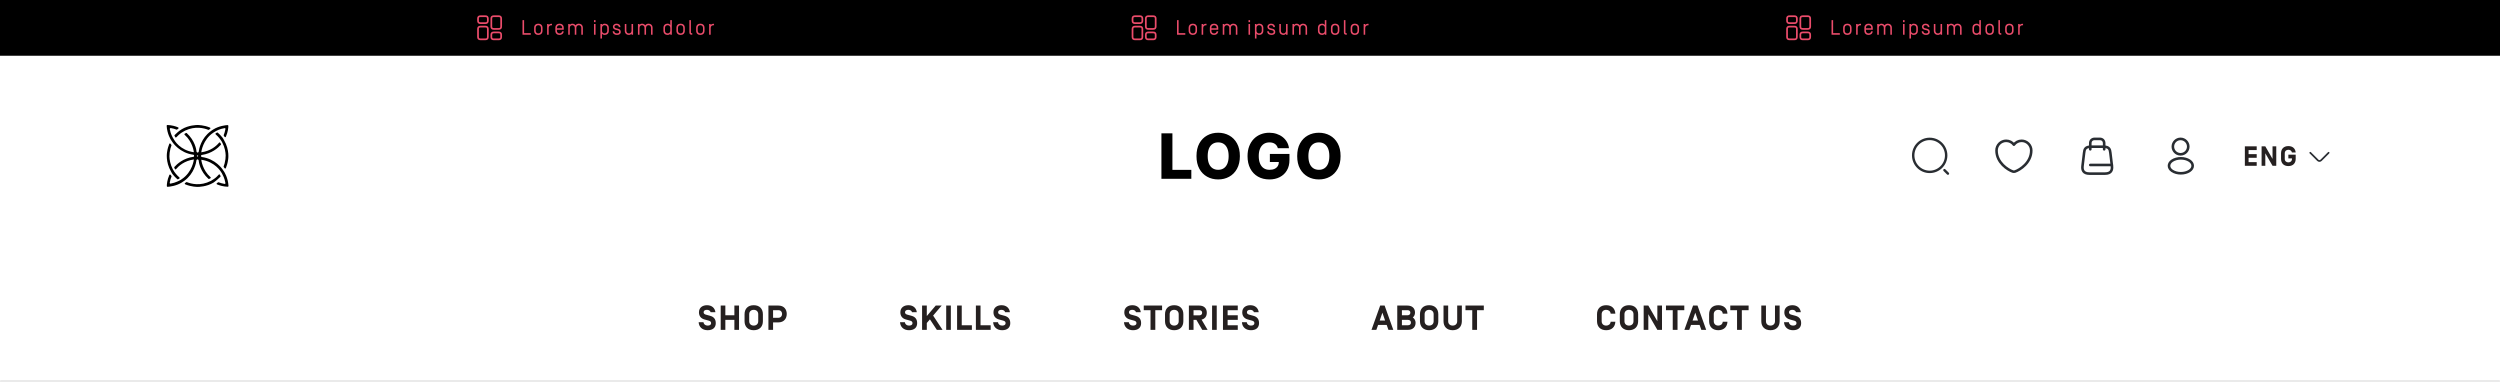 <svg width="1440" height="220" viewBox="0 0 1440 220" fill="none" xmlns="http://www.w3.org/2000/svg">
<rect x="0" y="0" width="1440" height="220" fill="#333333" stroke="none"/>
<mask id="path-1-inside-1_653_1503" fill="white">
<path d="M0 32H1440V220H0V32Z"/>
</mask>
<path d="M0 32H1440V220H0V32Z" fill="white"/>
<path d="M1440 219H0V221H1440V219Z" fill="#E5E5E5" mask="url(#path-1-inside-1_653_1503)"/>
<path d="M97.543 100.8C96.257 103.671 96.086 106.2 96.086 107.186C96.086 107.443 96.3 107.614 96.514 107.614C97.757 107.529 101.443 107.143 104.7 105.129C105.214 104.786 105.729 104.486 106.157 104.143C111.857 100.029 113.014 93.729 113.186 92.143C113.357 92.014 113.443 91.929 113.571 91.8H113.957C114.129 91.929 114.214 92.014 114.386 92.186C114.514 93.6 115.329 98.7 120.043 102.986C120.171 103.114 120.343 103.114 120.514 103.071C120.729 102.986 120.943 102.857 121.2 102.686C121.457 102.557 121.457 102.214 121.243 102.043C116.614 97.971 115.971 92.271 115.929 92.014C124.029 93.171 127.286 99.086 127.286 99C127.886 99.857 127.971 100.157 128.143 100.5C128.143 100.5 129.386 102.557 129.857 105.471C129.9 105.729 129.686 105.986 129.386 105.943C128.057 105.729 126.857 105.343 125.957 105C125.829 104.957 125.657 104.957 125.571 105.043C125.357 105.214 125.143 105.386 124.929 105.514C124.671 105.686 124.714 106.114 125.014 106.2C126.471 106.843 128.657 107.486 131.186 107.571C131.443 107.571 131.614 107.357 131.614 107.143C131.4 102.429 129.129 98.957 129.129 98.957C128.871 98.486 128.529 98.014 128.143 97.5C128.143 97.5 124.157 91.457 116.186 90.429C115.971 90.386 115.843 90.214 115.843 90.043C115.843 89.829 115.843 89.657 115.843 89.529C115.843 89.4 116.057 89.314 116.143 89.271C121.971 88.457 125.614 85.2 127.2 83.4C127.329 83.271 127.329 83.057 127.243 82.929C127.114 82.714 126.986 82.457 126.857 82.243C126.729 81.986 126.386 81.986 126.171 82.2C124.671 84.043 121.414 86.957 115.929 87.729C115.971 87.429 116.786 80.486 122.871 76.414C123.429 76.071 123.943 75.729 124.414 75.471C124.414 75.471 126.557 74.229 129.386 73.8C129.643 73.757 129.9 74.014 129.857 74.271C129.643 75.686 129.214 76.886 128.871 77.786C128.829 77.914 128.829 78.086 128.914 78.171C129.086 78.386 129.257 78.643 129.386 78.857C129.557 79.114 129.986 79.071 130.114 78.771C131.357 75.943 131.529 73.457 131.529 72.471C131.529 72.214 131.314 72.043 131.1 72.043C129.857 72.129 126.171 72.514 122.914 74.529C122.357 74.871 121.8 75.214 121.457 75.514C115.757 79.629 114.6 85.929 114.429 87.514C114.257 87.643 114.171 87.729 114.043 87.857H113.657C113.486 87.729 113.4 87.643 113.229 87.471C113.1 86.057 112.286 81 107.571 76.671C107.443 76.543 107.271 76.543 107.1 76.629C106.886 76.757 106.629 76.886 106.414 77.014C106.157 77.143 106.157 77.486 106.371 77.657C111 81.729 111.643 87.429 111.686 87.686C103.586 86.571 100.457 80.743 100.371 80.657C100.071 80.186 99.771 79.714 99.471 79.157C99.471 79.157 98.271 77.143 97.757 74.186C97.971 73.971 98.014 73.929 98.229 73.714C99.557 73.929 100.757 74.314 101.657 74.657C101.786 74.7 101.957 74.7 102.043 74.571C102.257 74.4 102.471 74.229 102.686 74.1C102.943 73.929 102.9 73.5 102.6 73.371C101.143 72.729 98.957 72.086 96.429 72C96.171 72 96 72.214 96 72.429C96.214 77.143 98.486 80.614 98.486 80.614C98.743 81.086 99.086 81.514 99.471 82.071C99.471 82.071 103.457 88.114 111.429 89.143C111.643 89.186 111.771 89.357 111.771 89.529C111.771 89.7 111.771 89.871 111.771 90C111.771 90.171 111.6 90.3 111.514 90.3C105.686 91.071 102.043 94.371 100.457 96.171C100.371 96.3 100.329 96.429 100.371 96.6C100.457 96.857 100.629 97.114 100.757 97.371C100.886 97.629 101.229 97.629 101.4 97.414C102.9 95.614 106.157 92.614 111.686 91.843C111.643 92.143 110.829 99.086 104.743 103.157C104.529 103.329 104.271 103.457 104.057 103.629C103.8 103.8 101.1 105.3 98.229 105.771C97.971 105.814 97.714 105.557 97.757 105.3C97.971 103.843 98.4 102.6 98.786 101.743C98.829 101.614 98.829 101.443 98.743 101.357C98.571 101.143 98.4 100.886 98.271 100.671C98.057 100.457 97.671 100.5 97.543 100.8ZM99.471 100.414C100.286 101.486 101.314 102.471 102.129 103.2C102.257 103.329 102.471 103.329 102.6 103.243C102.814 103.114 103.071 102.986 103.286 102.857C103.5 102.729 103.543 102.386 103.329 102.214C101.614 100.757 100.414 98.957 100.414 98.957C100.114 98.529 99.814 98.014 99.514 97.457C98.014 94.543 97.629 91.886 97.586 90.086C97.586 89.314 97.629 88.586 97.714 87.943C97.757 87.814 97.757 87.729 97.757 87.729C97.971 86.1 98.357 84.771 98.743 83.829C98.786 83.7 98.786 83.529 98.7 83.443C98.529 83.271 98.4 83.014 98.229 82.8C98.057 82.543 97.629 82.586 97.5 82.886C97.029 84.086 96.471 85.714 96.214 87.729C96.214 87.729 95.186 93.214 98.571 98.914C98.829 99.514 99.171 100.029 99.471 100.414ZM128.1 79.2C127.286 78.129 126.257 77.143 125.443 76.414C125.314 76.286 125.143 76.286 124.971 76.371C124.757 76.5 124.5 76.629 124.286 76.757C124.071 76.886 124.029 77.229 124.243 77.4C125.957 78.857 127.157 80.657 127.157 80.657C127.457 81.043 127.757 81.557 128.057 82.157C129.557 85.071 129.943 87.729 129.986 89.529C129.986 90.3 129.943 91.029 129.857 91.671C129.814 91.8 129.814 91.886 129.814 91.886C129.6 93.557 129.214 94.886 128.829 95.829C128.786 95.957 128.786 96.129 128.914 96.257C129.086 96.471 129.257 96.686 129.386 96.9C129.557 97.157 129.986 97.114 130.114 96.814C130.586 95.614 131.143 93.943 131.4 91.929C131.4 91.929 132.429 86.443 129.043 80.743C128.786 80.186 128.443 79.671 128.1 79.2ZM106.071 75.557C106.243 75.471 106.5 75.3 106.671 75.214C112.5 72.471 117.557 73.8 119.957 74.786C120.086 74.829 120.257 74.829 120.343 74.743C120.557 74.571 120.771 74.4 121.029 74.229C121.286 74.057 121.243 73.629 120.943 73.5C117.514 72 113.957 72 113.743 72C113.486 72 108.686 72 104.614 74.486C104.143 74.786 103.714 75.086 103.243 75.429C103.243 75.429 101.871 76.457 100.586 77.786C100.457 77.914 100.457 78.086 100.543 78.257C100.671 78.514 100.8 78.771 100.929 78.986C101.057 79.243 101.4 79.243 101.571 79.071C102.343 78.214 103.414 77.186 104.657 76.371C105.129 76.071 105.6 75.814 106.071 75.557ZM124.286 104.186C124.286 104.186 125.614 103.157 126.943 101.829C127.071 101.7 127.071 101.529 127.029 101.357C126.9 101.1 126.771 100.886 126.643 100.629C126.514 100.371 126.171 100.371 126 100.586C125.271 101.4 124.457 102.257 123.257 103.071C122.871 103.371 122.143 103.843 121.5 104.186C115.414 107.314 110.143 105.9 107.657 104.914C107.529 104.871 107.357 104.871 107.271 104.957C107.057 105.129 106.8 105.3 106.586 105.429C106.329 105.6 106.371 106.029 106.671 106.157C110.1 107.657 113.657 107.657 113.871 107.657C114.129 107.657 118.929 107.657 123 105.171C123.386 104.829 123.857 104.529 124.286 104.186ZM113.786 89.4C113.957 89.571 114.043 89.657 114.214 89.829C114.043 90 113.957 90.086 113.786 90.214C113.571 90.214 113.357 90.043 113.357 89.786C113.529 89.657 113.614 89.571 113.786 89.4Z" fill="black"/>
<path d="M407.6 190.2C404.54 190.2 402.56 188.36 402.42 185.58H405.18C405.34 186.76 406.26 187.54 407.6 187.54C408.78 187.54 409.6 187.1 409.6 186.14C409.6 185.36 409.14 184.92 408.16 184.66L405.8 184.02C403.66 183.44 402.6 181.94 402.6 179.88C402.6 177.08 404.8 175.8 407.24 175.8C410.04 175.8 411.78 177.44 412.08 179.82H409.32C409.08 178.88 408.1 178.46 407.2 178.46C406.08 178.46 405.28 178.9 405.28 179.88C405.28 180.7 405.92 181.06 406.68 181.26L408.96 181.88C411.12 182.46 412.28 183.78 412.28 186.14C412.28 188.66 410.64 190.2 407.6 190.2ZM423 181.6V176H425.68V190H423V184.26H417.8V190H415.12V176H417.8V181.6H423ZM439.424 185.02C439.424 188.12 437.504 190.2 434.144 190.2C430.784 190.2 428.864 188.12 428.864 185.02V180.98C428.864 177.88 430.784 175.8 434.144 175.8C437.504 175.8 439.424 177.88 439.424 180.98V185.02ZM436.744 185.02V180.98C436.744 179.36 435.604 178.46 434.144 178.46C432.684 178.46 431.544 179.36 431.544 180.98V185.02C431.544 186.64 432.684 187.54 434.144 187.54C435.604 187.54 436.744 186.64 436.744 185.02ZM445.289 183.04H448.329C449.809 183.04 450.489 181.92 450.489 180.84C450.489 179.76 449.809 178.66 448.329 178.66H445.289V183.04ZM445.289 185.7V190H442.609V176H448.329C451.649 176 453.169 178.28 453.169 180.84C453.169 183.38 451.649 185.7 448.329 185.7H445.289Z" fill="#252020"/>
<path d="M523.6 190.2C520.54 190.2 518.56 188.36 518.42 185.58H521.18C521.34 186.76 522.26 187.54 523.6 187.54C524.78 187.54 525.6 187.1 525.6 186.14C525.6 185.36 525.14 184.92 524.16 184.66L521.8 184.02C519.66 183.44 518.6 181.94 518.6 179.88C518.6 177.08 520.8 175.8 523.24 175.8C526.04 175.8 527.78 177.44 528.08 179.82H525.32C525.08 178.88 524.1 178.46 523.2 178.46C522.08 178.46 521.28 178.9 521.28 179.88C521.28 180.7 521.92 181.06 522.68 181.26L524.96 181.88C527.12 182.46 528.28 183.78 528.28 186.14C528.28 188.66 526.64 190.2 523.6 190.2ZM533.84 186.04V190H531.12V176H533.84V182.04L538.98 176H542.4L537.48 181.78L542.9 190H539.62L535.64 183.94L533.84 186.04ZM547.691 176V190H545.011V176H547.691ZM553.964 176V187.34H559.804V190H551.284V176H553.964ZM564.789 176V187.34H570.629V190H562.109V176H564.789ZM577.233 190.2C574.173 190.2 572.193 188.36 572.053 185.58H574.813C574.973 186.76 575.893 187.54 577.233 187.54C578.413 187.54 579.233 187.1 579.233 186.14C579.233 185.36 578.773 184.92 577.793 184.66L575.433 184.02C573.293 183.44 572.233 181.94 572.233 179.88C572.233 177.08 574.433 175.8 576.873 175.8C579.673 175.8 581.413 177.44 581.713 179.82H578.953C578.713 178.88 577.733 178.46 576.833 178.46C575.713 178.46 574.913 178.9 574.913 179.88C574.913 180.7 575.553 181.06 576.313 181.26L578.593 181.88C580.753 182.46 581.913 183.78 581.913 186.14C581.913 188.66 580.273 190.2 577.233 190.2Z" fill="#252020"/>
<path d="M652.6 190.2C649.54 190.2 647.56 188.36 647.42 185.58H650.18C650.34 186.76 651.26 187.54 652.6 187.54C653.78 187.54 654.6 187.1 654.6 186.14C654.6 185.36 654.14 184.92 653.16 184.66L650.8 184.02C648.66 183.44 647.6 181.94 647.6 179.88C647.6 177.08 649.8 175.8 652.24 175.8C655.04 175.8 656.78 177.44 657.08 179.82H654.32C654.08 178.88 653.1 178.46 652.2 178.46C651.08 178.46 650.28 178.9 650.28 179.88C650.28 180.7 650.92 181.06 651.68 181.26L653.96 181.88C656.12 182.46 657.28 183.78 657.28 186.14C657.28 188.66 655.64 190.2 652.6 190.2ZM669.36 178.66H665.46V190H662.7V178.66H658.8V176H669.36V178.66ZM681.612 185.02C681.612 188.12 679.692 190.2 676.332 190.2C672.972 190.2 671.052 188.12 671.052 185.02V180.98C671.052 177.88 672.972 175.8 676.332 175.8C679.692 175.8 681.612 177.88 681.612 180.98V185.02ZM678.932 185.02V180.98C678.932 179.36 677.792 178.46 676.332 178.46C674.872 178.46 673.732 179.36 673.732 180.98V185.02C673.732 186.64 674.872 187.54 676.332 187.54C677.792 187.54 678.932 186.64 678.932 185.02ZM689.116 184.24H687.476V190H684.796V176H690.696C693.536 176 695.116 177.6 695.116 180.12C695.116 182.2 694.056 183.64 692.096 184.1L695.576 190H692.496L689.116 184.24ZM692.436 180.16C692.436 179.18 691.776 178.66 690.756 178.66H687.476V181.64H690.756C691.776 181.64 692.436 181.12 692.436 180.16ZM700.839 176V190H698.159V176H700.839ZM707.113 178.66V181.6H712.953V184.26H707.113V187.34H712.953V190H704.433V176H712.953V178.66H707.113ZM720.534 190.2C717.474 190.2 715.494 188.36 715.354 185.58H718.114C718.274 186.76 719.194 187.54 720.534 187.54C721.714 187.54 722.534 187.1 722.534 186.14C722.534 185.36 722.074 184.92 721.094 184.66L718.734 184.02C716.594 183.44 715.534 181.94 715.534 179.88C715.534 177.08 717.734 175.8 720.174 175.8C722.974 175.8 724.714 177.44 725.014 179.82H722.254C722.014 178.88 721.034 178.46 720.134 178.46C719.014 178.46 718.214 178.9 718.214 179.88C718.214 180.7 718.854 181.06 719.614 181.26L721.894 181.88C724.054 182.46 725.214 183.78 725.214 186.14C725.214 188.66 723.574 190.2 720.534 190.2Z" fill="#252020"/>
<path d="M797.82 184.64L796.26 180.1L794.7 184.64H797.82ZM798.74 187.18H793.78L792.78 190H789.98L794.98 176H797.54L802.54 190H799.74L798.74 187.18ZM804.82 190V176H810.62C813.46 176 815.04 177.6 815.04 180.02C815.04 181.18 814.62 182.2 813.78 182.84C814.76 183.58 815.38 184.66 815.38 185.9C815.38 188.38 813.82 190 810.94 190H804.82ZM807.5 187.34H811.02C812.12 187.34 812.7 186.78 812.7 185.8C812.7 184.8 812.04 184.26 811.02 184.26H807.5V187.34ZM812.36 180.12C812.36 179.14 811.7 178.66 810.68 178.66H807.5V181.6H810.68C811.7 181.6 812.36 181.08 812.36 180.12ZM828.46 185.02C828.46 188.12 826.54 190.2 823.18 190.2C819.82 190.2 817.9 188.12 817.9 185.02V180.98C817.9 177.88 819.82 175.8 823.18 175.8C826.54 175.8 828.46 177.88 828.46 180.98V185.02ZM825.78 185.02V180.98C825.78 179.36 824.64 178.46 823.18 178.46C821.72 178.46 820.58 179.36 820.58 180.98V185.02C820.58 186.64 821.72 187.54 823.18 187.54C824.64 187.54 825.78 186.64 825.78 185.02ZM839.344 176H842.024V185.02C842.024 188.12 840.104 190.2 836.744 190.2C833.384 190.2 831.464 188.12 831.464 185.02V176H834.144V185.02C834.144 186.64 835.284 187.54 836.744 187.54C838.204 187.54 839.344 186.64 839.344 185.02V176ZM854.677 178.66H850.777V190H848.017V178.66H844.117V176H854.677V178.66Z" fill="#252020"/>
<path d="M927.74 185.32H930.44C930.32 188.26 928.42 190.2 925.16 190.2C921.8 190.2 919.88 188.12 919.88 185.02V180.98C919.88 177.88 921.8 175.8 925.16 175.8C928.42 175.8 930.32 177.74 930.44 180.68H927.74C927.6 179.26 926.52 178.46 925.16 178.46C923.7 178.46 922.56 179.36 922.56 180.98V185.02C922.56 186.64 923.7 187.54 925.16 187.54C926.52 187.54 927.6 186.76 927.74 185.32ZM943.569 185.02C943.569 188.12 941.649 190.2 938.289 190.2C934.929 190.2 933.009 188.12 933.009 185.02V180.98C933.009 177.88 934.929 175.8 938.289 175.8C941.649 175.8 943.569 177.88 943.569 180.98V185.02ZM940.889 185.02V180.98C940.889 179.36 939.749 178.46 938.289 178.46C936.829 178.46 935.689 179.36 935.689 180.98V185.02C935.689 186.64 936.829 187.54 938.289 187.54C939.749 187.54 940.889 186.64 940.889 185.02ZM957.313 176V190H954.633L949.433 180.98V190H946.753V176H949.433L954.633 185.02V176H957.313ZM970.157 178.66H966.257V190H963.497V178.66H959.597V176H970.157V178.66ZM978.047 184.64L976.487 180.1L974.927 184.64H978.047ZM978.967 187.18H974.007L973.007 190H970.207L975.207 176H977.767L982.767 190H979.967L978.967 187.18ZM992.31 185.32H995.01C994.89 188.26 992.99 190.2 989.73 190.2C986.37 190.2 984.45 188.12 984.45 185.02V180.98C984.45 177.88 986.37 175.8 989.73 175.8C992.99 175.8 994.89 177.74 995.01 180.68H992.31C992.17 179.26 991.09 178.46 989.73 178.46C988.27 178.46 987.13 179.36 987.13 180.98V185.02C987.13 186.64 988.27 187.54 989.73 187.54C991.09 187.54 992.17 186.76 992.31 185.32ZM1007.2 178.66H1003.3V190H1000.54V178.66H996.64V176H1007.2V178.66ZM1022.39 176H1025.07V185.02C1025.07 188.12 1023.15 190.2 1019.79 190.2C1016.43 190.2 1014.51 188.12 1014.51 185.02V176H1017.19V185.02C1017.19 186.64 1018.33 187.54 1019.79 187.54C1021.25 187.54 1022.39 186.64 1022.39 185.02V176ZM1032.78 190.2C1029.72 190.2 1027.74 188.36 1027.6 185.58H1030.36C1030.52 186.76 1031.44 187.54 1032.78 187.54C1033.96 187.54 1034.78 187.1 1034.78 186.14C1034.78 185.36 1034.32 184.92 1033.34 184.66L1030.98 184.02C1028.84 183.44 1027.78 181.94 1027.78 179.88C1027.78 177.08 1029.98 175.8 1032.42 175.8C1035.22 175.8 1036.96 177.44 1037.26 179.82H1034.5C1034.26 178.88 1033.28 178.46 1032.38 178.46C1031.26 178.46 1030.46 178.9 1030.46 179.88C1030.46 180.7 1031.1 181.06 1031.86 181.26L1034.14 181.88C1036.3 182.46 1037.46 183.78 1037.46 186.14C1037.46 188.66 1035.82 190.2 1032.78 190.2Z" fill="#252020"/>
<path d="M1111.5 99C1116.75 99 1121 94.746 1121 89.5C1121 84.253 1116.75 80 1111.5 80C1106.25 80 1102 84.253 1102 89.5C1102 94.746 1106.25 99 1111.5 99Z" stroke="#292D32" stroke-width="1.406" stroke-linecap="round" stroke-linejoin="round"/>
<path d="M1122 100L1120 98" stroke="#292D32" stroke-width="1.406" stroke-linecap="round" stroke-linejoin="round"/>
<path d="M1160.62 98.812C1160.28 98.932 1159.72 98.932 1159.38 98.812C1156.48 97.822 1150 93.692 1150 86.692C1150 83.602 1152.49 81.102 1155.56 81.102C1157.38 81.102 1158.99 81.982 1160 83.342C1161.01 81.982 1162.63 81.102 1164.44 81.102C1167.51 81.102 1170 83.602 1170 86.692C1170 93.692 1163.52 97.822 1160.62 98.812Z" stroke="#292D32" stroke-width="1.5" stroke-linecap="round" stroke-linejoin="round"/>
<path d="M1204.4 84.5H1211.6C1215 84.5 1215.34 86.09 1215.57 88.03L1216.47 95.53C1216.76 97.99 1216 100 1212.5 100H1203.51C1200 100 1199.24 97.99 1199.54 95.53L1200.44 88.03C1200.66 86.09 1201 84.5 1204.4 84.5Z" stroke="#292D32" stroke-width="1.5" stroke-linecap="round" stroke-linejoin="round"/>
<path d="M1204 86V82.5C1204 81 1205 80 1206.5 80H1209.5C1211 80 1212 81 1212 82.5V86" stroke="#292D32" stroke-width="1.5" stroke-linecap="round" stroke-linejoin="round"/>
<path d="M1216.41 95.031H1204" stroke="#292D32" stroke-width="1.5" stroke-linecap="round" stroke-linejoin="round"/>
<path d="M1256.16 88.87C1256.06 88.86 1255.94 88.86 1255.83 88.87C1253.45 88.79 1251.56 86.84 1251.56 84.44C1251.56 81.99 1253.54 80 1256 80C1258.45 80 1260.44 81.99 1260.44 84.44C1260.43 86.84 1258.54 88.79 1256.16 88.87Z" stroke="#292D32" stroke-width="1.5" stroke-linecap="round" stroke-linejoin="round"/>
<path d="M1251.16 92.56C1248.74 94.18 1248.74 96.82 1251.16 98.43C1253.91 100.27 1258.42 100.27 1261.17 98.43C1263.59 96.81 1263.59 94.17 1261.17 92.56C1258.43 90.73 1253.92 90.73 1251.16 92.56Z" stroke="#292D32" stroke-width="1.5" stroke-linecap="round" stroke-linejoin="round"/>
<path d="M1295.18 86.428V88.78H1299.86V90.908H1295.18V93.372H1299.86V95.5H1293.04V84.3H1299.86V86.428H1295.18ZM1311.13 84.3V95.5H1308.98L1304.82 88.284V95.5H1302.68V84.3H1304.82L1308.98 91.516V84.3H1311.13ZM1318.1 91.228V89.1H1322.32V91.516C1322.32 93.996 1320.79 95.66 1318.1 95.66C1315.41 95.66 1313.88 93.996 1313.88 91.516V88.284C1313.88 85.804 1315.41 84.14 1318.1 84.14C1320.63 84.14 1322.13 85.612 1322.31 87.836H1320.15C1319.96 86.828 1319.12 86.268 1318.1 86.268C1316.93 86.268 1316.02 86.988 1316.02 88.284V91.516C1316.02 92.812 1316.93 93.532 1318.1 93.532C1319.27 93.532 1320.18 92.812 1320.18 91.516V91.228H1318.1Z" fill="#252020"/>
<path d="M1330.72 87.995L1335.07 92.342C1335.58 92.855 1336.42 92.855 1336.93 92.342L1341.28 87.995" stroke="#292D32" stroke-miterlimit="10" stroke-linecap="round" stroke-linejoin="round"/>
<path d="M668.982 103V76.818H675.31V97.861H686.202V103H668.982ZM714.17 89.909C714.17 92.79 713.616 95.231 712.508 97.234C711.4 99.237 709.9 100.759 708.008 101.798C706.124 102.838 704.011 103.358 701.667 103.358C699.315 103.358 697.197 102.834 695.313 101.786C693.43 100.737 691.934 99.216 690.826 97.222C689.727 95.219 689.177 92.781 689.177 89.909C689.177 87.028 689.727 84.587 690.826 82.584C691.934 80.581 693.43 79.06 695.313 78.02C697.197 76.98 699.315 76.46 701.667 76.46C704.011 76.46 706.124 76.98 708.008 78.02C709.9 79.06 711.4 80.581 712.508 82.584C713.616 84.587 714.17 87.028 714.17 89.909ZM707.701 89.909C707.701 88.204 707.458 86.764 706.972 85.588C706.495 84.412 705.805 83.521 704.901 82.916C704.006 82.311 702.928 82.008 701.667 82.008C700.414 82.008 699.336 82.311 698.433 82.916C697.529 83.521 696.835 84.412 696.349 85.588C695.871 86.764 695.633 88.204 695.633 89.909C695.633 91.614 695.871 93.054 696.349 94.23C696.835 95.406 697.529 96.297 698.433 96.902C699.336 97.507 700.414 97.81 701.667 97.81C702.928 97.81 704.006 97.507 704.901 96.902C705.805 96.297 706.495 95.406 706.972 94.23C707.458 93.054 707.701 91.614 707.701 89.909ZM736.046 85.371C735.901 84.834 735.688 84.361 735.407 83.952C735.126 83.534 734.781 83.18 734.371 82.891C733.962 82.601 733.494 82.383 732.965 82.239C732.437 82.085 731.857 82.008 731.227 82.008C729.957 82.008 728.857 82.315 727.928 82.929C727.008 83.543 726.296 84.438 725.793 85.614C725.29 86.781 725.039 88.2 725.039 89.871C725.039 91.55 725.282 92.981 725.768 94.166C726.254 95.351 726.957 96.254 727.877 96.876C728.798 97.499 729.914 97.81 731.227 97.81C732.386 97.81 733.366 97.622 734.167 97.247C734.977 96.864 735.59 96.322 736.008 95.624C736.425 94.925 736.634 94.102 736.634 93.156L737.81 93.297H731.444V88.682H742.732V92.146C742.732 94.49 742.234 96.497 741.237 98.168C740.248 99.838 738.884 101.121 737.146 102.016C735.415 102.911 733.425 103.358 731.175 103.358C728.678 103.358 726.484 102.817 724.592 101.734C722.7 100.652 721.225 99.109 720.168 97.106C719.112 95.095 718.583 92.709 718.583 89.947C718.583 87.8 718.903 85.895 719.542 84.233C720.181 82.562 721.072 81.148 722.214 79.989C723.364 78.829 724.694 77.952 726.202 77.355C727.719 76.758 729.352 76.46 731.099 76.46C732.616 76.46 734.026 76.678 735.33 77.112C736.643 77.547 737.802 78.16 738.808 78.953C739.822 79.746 740.644 80.688 741.275 81.778C741.906 82.869 742.298 84.067 742.451 85.371H736.046ZM772.174 89.909C772.174 92.79 771.62 95.231 770.512 97.234C769.404 99.237 767.904 100.759 766.012 101.798C764.128 102.838 762.015 103.358 759.671 103.358C757.319 103.358 755.201 102.834 753.317 101.786C751.434 100.737 749.938 99.216 748.83 97.222C747.73 95.219 747.181 92.781 747.181 89.909C747.181 87.028 747.73 84.587 748.83 82.584C749.938 80.581 751.434 79.06 753.317 78.02C755.201 76.98 757.319 76.46 759.671 76.46C762.015 76.46 764.128 76.98 766.012 78.02C767.904 79.06 769.404 80.581 770.512 82.584C771.62 84.587 772.174 87.028 772.174 89.909ZM765.705 89.909C765.705 88.204 765.462 86.764 764.976 85.588C764.499 84.412 763.809 83.521 762.905 82.916C762.01 82.311 760.932 82.008 759.671 82.008C758.418 82.008 757.34 82.311 756.436 82.916C755.533 83.521 754.838 84.412 754.353 85.588C753.875 86.764 753.637 88.204 753.637 89.909C753.637 91.614 753.875 93.054 754.353 94.23C754.838 95.406 755.533 96.297 756.436 96.902C757.34 97.507 758.418 97.81 759.671 97.81C760.932 97.81 762.01 97.507 762.905 96.902C763.809 96.297 764.499 95.406 764.976 94.23C765.462 93.054 765.705 91.614 765.705 89.909Z" fill="black"/>
<rect width="1440" height="32" fill="black"/>
<path d="M288.667 15.261V10.728C288.667 9.728 288.24 9.328 287.18 9.328H284.487C283.427 9.328 283 9.728 283 10.728V15.261C283 16.262 283.427 16.662 284.487 16.662H287.18C288.24 16.662 288.667 16.262 288.667 15.261Z" stroke="#EB4C6B" stroke-linecap="round" stroke-linejoin="round"/>
<path d="M288.667 21.272V20.072C288.667 19.072 288.24 18.672 287.18 18.672H284.487C283.427 18.672 283 19.072 283 20.072V21.272C283 22.272 283.427 22.672 284.487 22.672H287.18C288.24 22.672 288.667 22.272 288.667 21.272Z" stroke="#EB4C6B" stroke-linecap="round" stroke-linejoin="round"/>
<path d="M281.003 16.728V21.262C281.003 22.262 280.576 22.662 279.516 22.662H276.823C275.763 22.662 275.336 22.262 275.336 21.262V16.728C275.336 15.728 275.763 15.328 276.823 15.328H279.516C280.576 15.328 281.003 15.728 281.003 16.728Z" stroke="#EB4C6B" stroke-linecap="round" stroke-linejoin="round"/>
<path d="M281.003 10.728V11.928C281.003 12.928 280.576 13.328 279.516 13.328H276.823C275.763 13.328 275.336 12.928 275.336 11.928V10.728C275.336 9.728 275.763 9.328 276.823 9.328H279.516C280.576 9.328 281.003 9.728 281.003 10.728Z" stroke="#EB4C6B" stroke-linecap="round" stroke-linejoin="round"/>
<path d="M300.96 20V11.6H301.884V19.088H305.736V20H300.96ZM311.598 17.708V16.052C311.598 15.02 310.878 14.504 310.074 14.504C309.27 14.504 308.55 15.02 308.55 16.052V17.708C308.55 18.74 309.27 19.256 310.074 19.256C310.878 19.256 311.598 18.74 311.598 17.708ZM312.498 16.064V17.696C312.498 19.52 311.226 20.12 310.074 20.12C308.922 20.12 307.65 19.52 307.65 17.696V16.064C307.65 14.24 308.922 13.64 310.074 13.64C311.226 13.64 312.498 14.24 312.498 16.064ZM316.034 13.808V14.456C316.346 13.952 316.994 13.7 317.558 13.7H317.954V14.564H317.558C316.754 14.564 316.034 15.08 316.034 16.112V20H315.134V13.808H316.034ZM322.293 19.256C323.001 19.256 323.637 18.86 323.781 18.056H324.705C324.549 19.604 323.373 20.12 322.293 20.12C321.141 20.12 319.869 19.52 319.869 17.696V16.064C319.869 14.24 321.141 13.64 322.293 13.64C323.445 13.64 324.717 14.24 324.717 16.064V17.108H320.769V17.708C320.769 18.74 321.489 19.256 322.293 19.256ZM323.817 16.28V16.052C323.817 15.02 323.097 14.504 322.293 14.504C321.489 14.504 320.769 15.02 320.769 16.052V16.28H323.817ZM335.731 20H334.831V15.98C334.831 15.056 334.111 14.504 333.403 14.504C332.671 14.504 331.963 15.056 331.963 16.052V20H331.063V15.98C331.063 15.056 330.343 14.504 329.635 14.504C328.903 14.504 328.195 15.056 328.195 16.052V20H327.295V13.808H328.195V14.396C328.495 13.892 329.179 13.64 329.635 13.64C330.331 13.64 331.087 13.928 331.507 14.612C331.927 13.928 332.695 13.64 333.391 13.64C334.507 13.64 335.731 14.312 335.731 16.064V20ZM343.038 11.6V12.764H342.138V11.6H343.038ZM343.038 13.808V20H342.138V13.808H343.038ZM348.258 20.12C347.694 20.12 347.046 19.868 346.734 19.364V22.208H345.834V13.808H346.734V14.396C347.046 13.892 347.694 13.64 348.258 13.64C349.41 13.64 350.682 14.24 350.682 16.064V17.696C350.682 19.52 349.41 20.12 348.258 20.12ZM349.782 17.708V16.052C349.782 15.02 349.062 14.504 348.258 14.504C347.454 14.504 346.734 15.02 346.734 16.052V17.708C346.734 18.74 347.454 19.256 348.258 19.256C349.062 19.256 349.782 18.74 349.782 17.708ZM357.394 15.62H356.47C356.362 14.9 355.882 14.504 355.114 14.504C354.442 14.504 353.95 14.84 353.95 15.404C353.95 15.92 354.298 16.148 354.802 16.268L355.966 16.556C356.902 16.784 357.55 17.252 357.55 18.392C357.55 19.616 356.626 20.12 355.366 20.12C354.07 20.12 352.978 19.52 352.882 18.02H353.806C353.89 18.896 354.538 19.256 355.366 19.256C356.23 19.256 356.626 18.908 356.638 18.368C356.638 17.972 356.458 17.624 355.774 17.456L354.562 17.156C353.89 17 353.038 16.544 353.038 15.44C353.038 14.3 353.986 13.64 355.126 13.64C356.374 13.64 357.298 14.24 357.394 15.62ZM362.267 20.12C361.247 20.12 359.879 19.568 359.879 17.732V13.808H360.779V17.672C360.779 18.776 361.535 19.256 362.267 19.256C363.023 19.256 363.755 18.728 363.755 17.708V13.808H364.655V20H363.755V19.364C363.443 19.856 362.795 20.12 362.267 20.12ZM375.891 20H374.991V15.98C374.991 15.056 374.271 14.504 373.563 14.504C372.831 14.504 372.123 15.056 372.123 16.052V20H371.223V15.98C371.223 15.056 370.503 14.504 369.795 14.504C369.063 14.504 368.355 15.056 368.355 16.052V20H367.455V13.808H368.355V14.396C368.655 13.892 369.339 13.64 369.795 13.64C370.491 13.64 371.247 13.928 371.667 14.612C372.087 13.928 372.855 13.64 373.551 13.64C374.667 13.64 375.891 14.312 375.891 16.064V20ZM384.554 20.12C383.402 20.12 382.13 19.52 382.13 17.696V16.064C382.13 14.24 383.402 13.64 384.554 13.64C385.118 13.64 385.766 13.892 386.078 14.396V11.6H386.978V20H386.078V19.364C385.766 19.868 385.118 20.12 384.554 20.12ZM383.03 16.052V17.708C383.03 18.74 383.75 19.256 384.554 19.256C385.358 19.256 386.078 18.74 386.078 17.708V16.052C386.078 15.02 385.358 14.504 384.554 14.504C383.75 14.504 383.03 15.02 383.03 16.052ZM393.559 17.708V16.052C393.559 15.02 392.839 14.504 392.035 14.504C391.231 14.504 390.511 15.02 390.511 16.052V17.708C390.511 18.74 391.231 19.256 392.035 19.256C392.839 19.256 393.559 18.74 393.559 17.708ZM394.459 16.064V17.696C394.459 19.52 393.187 20.12 392.035 20.12C390.883 20.12 389.611 19.52 389.611 17.696V16.064C389.611 14.24 390.883 13.64 392.035 13.64C393.187 13.64 394.459 14.24 394.459 16.064ZM397.971 11.6V18.596C397.971 18.992 398.115 19.136 398.547 19.136H398.739V20H398.547C397.395 20 397.071 19.58 397.071 18.524V11.6H397.971ZM404.922 17.708V16.052C404.922 15.02 404.202 14.504 403.398 14.504C402.594 14.504 401.874 15.02 401.874 16.052V17.708C401.874 18.74 402.594 19.256 403.398 19.256C404.202 19.256 404.922 18.74 404.922 17.708ZM405.822 16.064V17.696C405.822 19.52 404.55 20.12 403.398 20.12C402.246 20.12 400.974 19.52 400.974 17.696V16.064C400.974 14.24 402.246 13.64 403.398 13.64C404.55 13.64 405.822 14.24 405.822 16.064ZM409.359 13.808V14.456C409.671 13.952 410.319 13.7 410.883 13.7H411.279V14.564H410.883C410.079 14.564 409.359 15.08 409.359 16.112V20H408.459V13.808H409.359Z" fill="#EB4C6B"/>
<path d="M665.667 15.261V10.728C665.667 9.728 665.24 9.328 664.18 9.328H661.487C660.427 9.328 660 9.728 660 10.728V15.261C660 16.262 660.427 16.662 661.487 16.662H664.18C665.24 16.662 665.667 16.262 665.667 15.261Z" stroke="#EB4C6B" stroke-linecap="round" stroke-linejoin="round"/>
<path d="M665.667 21.272V20.072C665.667 19.072 665.24 18.672 664.18 18.672H661.487C660.427 18.672 660 19.072 660 20.072V21.272C660 22.272 660.427 22.672 661.487 22.672H664.18C665.24 22.672 665.667 22.272 665.667 21.272Z" stroke="#EB4C6B" stroke-linecap="round" stroke-linejoin="round"/>
<path d="M658.003 16.728V21.262C658.003 22.262 657.576 22.662 656.516 22.662H653.823C652.763 22.662 652.336 22.262 652.336 21.262V16.728C652.336 15.728 652.763 15.328 653.823 15.328H656.516C657.576 15.328 658.003 15.728 658.003 16.728Z" stroke="#EB4C6B" stroke-linecap="round" stroke-linejoin="round"/>
<path d="M658.003 10.728V11.928C658.003 12.928 657.576 13.328 656.516 13.328H653.823C652.763 13.328 652.336 12.928 652.336 11.928V10.728C652.336 9.728 652.763 9.328 653.823 9.328H656.516C657.576 9.328 658.003 9.728 658.003 10.728Z" stroke="#EB4C6B" stroke-linecap="round" stroke-linejoin="round"/>
<path d="M677.96 20V11.6H678.884V19.088H682.736V20H677.96ZM688.598 17.708V16.052C688.598 15.02 687.878 14.504 687.074 14.504C686.27 14.504 685.55 15.02 685.55 16.052V17.708C685.55 18.74 686.27 19.256 687.074 19.256C687.878 19.256 688.598 18.74 688.598 17.708ZM689.498 16.064V17.696C689.498 19.52 688.226 20.12 687.074 20.12C685.922 20.12 684.65 19.52 684.65 17.696V16.064C684.65 14.24 685.922 13.64 687.074 13.64C688.226 13.64 689.498 14.24 689.498 16.064ZM693.034 13.808V14.456C693.346 13.952 693.994 13.7 694.558 13.7H694.954V14.564H694.558C693.754 14.564 693.034 15.08 693.034 16.112V20H692.134V13.808H693.034ZM699.293 19.256C700.001 19.256 700.637 18.86 700.781 18.056H701.705C701.549 19.604 700.373 20.12 699.293 20.12C698.141 20.12 696.869 19.52 696.869 17.696V16.064C696.869 14.24 698.141 13.64 699.293 13.64C700.445 13.64 701.717 14.24 701.717 16.064V17.108H697.769V17.708C697.769 18.74 698.489 19.256 699.293 19.256ZM700.817 16.28V16.052C700.817 15.02 700.097 14.504 699.293 14.504C698.489 14.504 697.769 15.02 697.769 16.052V16.28H700.817ZM712.731 20H711.831V15.98C711.831 15.056 711.111 14.504 710.403 14.504C709.671 14.504 708.963 15.056 708.963 16.052V20H708.063V15.98C708.063 15.056 707.343 14.504 706.635 14.504C705.903 14.504 705.195 15.056 705.195 16.052V20H704.295V13.808H705.195V14.396C705.495 13.892 706.179 13.64 706.635 13.64C707.331 13.64 708.087 13.928 708.507 14.612C708.927 13.928 709.695 13.64 710.391 13.64C711.507 13.64 712.731 14.312 712.731 16.064V20ZM720.038 11.6V12.764H719.138V11.6H720.038ZM720.038 13.808V20H719.138V13.808H720.038ZM725.258 20.12C724.694 20.12 724.046 19.868 723.734 19.364V22.208H722.834V13.808H723.734V14.396C724.046 13.892 724.694 13.64 725.258 13.64C726.41 13.64 727.682 14.24 727.682 16.064V17.696C727.682 19.52 726.41 20.12 725.258 20.12ZM726.782 17.708V16.052C726.782 15.02 726.062 14.504 725.258 14.504C724.454 14.504 723.734 15.02 723.734 16.052V17.708C723.734 18.74 724.454 19.256 725.258 19.256C726.062 19.256 726.782 18.74 726.782 17.708ZM734.394 15.62H733.47C733.362 14.9 732.882 14.504 732.114 14.504C731.442 14.504 730.95 14.84 730.95 15.404C730.95 15.92 731.298 16.148 731.802 16.268L732.966 16.556C733.902 16.784 734.55 17.252 734.55 18.392C734.55 19.616 733.626 20.12 732.366 20.12C731.07 20.12 729.978 19.52 729.882 18.02H730.806C730.89 18.896 731.538 19.256 732.366 19.256C733.23 19.256 733.626 18.908 733.638 18.368C733.638 17.972 733.458 17.624 732.774 17.456L731.562 17.156C730.89 17 730.038 16.544 730.038 15.44C730.038 14.3 730.986 13.64 732.126 13.64C733.374 13.64 734.298 14.24 734.394 15.62ZM739.267 20.12C738.247 20.12 736.879 19.568 736.879 17.732V13.808H737.779V17.672C737.779 18.776 738.535 19.256 739.267 19.256C740.023 19.256 740.755 18.728 740.755 17.708V13.808H741.655V20H740.755V19.364C740.443 19.856 739.795 20.12 739.267 20.12ZM752.891 20H751.991V15.98C751.991 15.056 751.271 14.504 750.563 14.504C749.831 14.504 749.123 15.056 749.123 16.052V20H748.223V15.98C748.223 15.056 747.503 14.504 746.795 14.504C746.063 14.504 745.355 15.056 745.355 16.052V20H744.455V13.808H745.355V14.396C745.655 13.892 746.339 13.64 746.795 13.64C747.491 13.64 748.247 13.928 748.667 14.612C749.087 13.928 749.855 13.64 750.551 13.64C751.667 13.64 752.891 14.312 752.891 16.064V20ZM761.554 20.12C760.402 20.12 759.13 19.52 759.13 17.696V16.064C759.13 14.24 760.402 13.64 761.554 13.64C762.118 13.64 762.766 13.892 763.078 14.396V11.6H763.978V20H763.078V19.364C762.766 19.868 762.118 20.12 761.554 20.12ZM760.03 16.052V17.708C760.03 18.74 760.75 19.256 761.554 19.256C762.358 19.256 763.078 18.74 763.078 17.708V16.052C763.078 15.02 762.358 14.504 761.554 14.504C760.75 14.504 760.03 15.02 760.03 16.052ZM770.559 17.708V16.052C770.559 15.02 769.839 14.504 769.035 14.504C768.231 14.504 767.511 15.02 767.511 16.052V17.708C767.511 18.74 768.231 19.256 769.035 19.256C769.839 19.256 770.559 18.74 770.559 17.708ZM771.459 16.064V17.696C771.459 19.52 770.187 20.12 769.035 20.12C767.883 20.12 766.611 19.52 766.611 17.696V16.064C766.611 14.24 767.883 13.64 769.035 13.64C770.187 13.64 771.459 14.24 771.459 16.064ZM774.971 11.6V18.596C774.971 18.992 775.115 19.136 775.547 19.136H775.739V20H775.547C774.395 20 774.071 19.58 774.071 18.524V11.6H774.971ZM781.922 17.708V16.052C781.922 15.02 781.202 14.504 780.398 14.504C779.594 14.504 778.874 15.02 778.874 16.052V17.708C778.874 18.74 779.594 19.256 780.398 19.256C781.202 19.256 781.922 18.74 781.922 17.708ZM782.822 16.064V17.696C782.822 19.52 781.55 20.12 780.398 20.12C779.246 20.12 777.974 19.52 777.974 17.696V16.064C777.974 14.24 779.246 13.64 780.398 13.64C781.55 13.64 782.822 14.24 782.822 16.064ZM786.359 13.808V14.456C786.671 13.952 787.319 13.7 787.883 13.7H788.279V14.564H787.883C787.079 14.564 786.359 15.08 786.359 16.112V20H785.459V13.808H786.359Z" fill="#EB4C6B"/>
<path d="M1042.67 15.261V10.728C1042.67 9.728 1042.24 9.328 1041.18 9.328H1038.49C1037.43 9.328 1037 9.728 1037 10.728V15.261C1037 16.262 1037.43 16.662 1038.49 16.662H1041.18C1042.24 16.662 1042.67 16.262 1042.67 15.261Z" stroke="#EB4C6B" stroke-linecap="round" stroke-linejoin="round"/>
<path d="M1042.67 21.272V20.072C1042.67 19.072 1042.24 18.672 1041.18 18.672H1038.49C1037.43 18.672 1037 19.072 1037 20.072V21.272C1037 22.272 1037.43 22.672 1038.49 22.672H1041.18C1042.24 22.672 1042.67 22.272 1042.67 21.272Z" stroke="#EB4C6B" stroke-linecap="round" stroke-linejoin="round"/>
<path d="M1035 16.728V21.262C1035 22.262 1034.58 22.662 1033.52 22.662H1030.82C1029.76 22.662 1029.34 22.262 1029.34 21.262V16.728C1029.34 15.728 1029.76 15.328 1030.82 15.328H1033.52C1034.58 15.328 1035 15.728 1035 16.728Z" stroke="#EB4C6B" stroke-linecap="round" stroke-linejoin="round"/>
<path d="M1035 10.728V11.928C1035 12.928 1034.58 13.328 1033.52 13.328H1030.82C1029.76 13.328 1029.34 12.928 1029.34 11.928V10.728C1029.34 9.728 1029.76 9.328 1030.82 9.328H1033.52C1034.58 9.328 1035 9.728 1035 10.728Z" stroke="#EB4C6B" stroke-linecap="round" stroke-linejoin="round"/>
<path d="M1054.96 20V11.6H1055.88V19.088H1059.74V20H1054.96ZM1065.6 17.708V16.052C1065.6 15.02 1064.88 14.504 1064.07 14.504C1063.27 14.504 1062.55 15.02 1062.55 16.052V17.708C1062.55 18.74 1063.27 19.256 1064.07 19.256C1064.88 19.256 1065.6 18.74 1065.6 17.708ZM1066.5 16.064V17.696C1066.5 19.52 1065.23 20.12 1064.07 20.12C1062.92 20.12 1061.65 19.52 1061.65 17.696V16.064C1061.65 14.24 1062.92 13.64 1064.07 13.64C1065.23 13.64 1066.5 14.24 1066.5 16.064ZM1070.03 13.808V14.456C1070.35 13.952 1070.99 13.7 1071.56 13.7H1071.95V14.564H1071.56C1070.75 14.564 1070.03 15.08 1070.03 16.112V20H1069.13V13.808H1070.03ZM1076.29 19.256C1077 19.256 1077.64 18.86 1077.78 18.056H1078.7C1078.55 19.604 1077.37 20.12 1076.29 20.12C1075.14 20.12 1073.87 19.52 1073.87 17.696V16.064C1073.87 14.24 1075.14 13.64 1076.29 13.64C1077.44 13.64 1078.72 14.24 1078.72 16.064V17.108H1074.77V17.708C1074.77 18.74 1075.49 19.256 1076.29 19.256ZM1077.82 16.28V16.052C1077.82 15.02 1077.1 14.504 1076.29 14.504C1075.49 14.504 1074.77 15.02 1074.77 16.052V16.28H1077.82ZM1089.73 20H1088.83V15.98C1088.83 15.056 1088.11 14.504 1087.4 14.504C1086.67 14.504 1085.96 15.056 1085.96 16.052V20H1085.06V15.98C1085.06 15.056 1084.34 14.504 1083.63 14.504C1082.9 14.504 1082.19 15.056 1082.19 16.052V20H1081.29V13.808H1082.19V14.396C1082.49 13.892 1083.18 13.64 1083.63 13.64C1084.33 13.64 1085.09 13.928 1085.51 14.612C1085.93 13.928 1086.69 13.64 1087.39 13.64C1088.51 13.64 1089.73 14.312 1089.73 16.064V20ZM1097.04 11.6V12.764H1096.14V11.6H1097.04ZM1097.04 13.808V20H1096.14V13.808H1097.04ZM1102.26 20.12C1101.69 20.12 1101.05 19.868 1100.73 19.364V22.208H1099.83V13.808H1100.73V14.396C1101.05 13.892 1101.69 13.64 1102.26 13.64C1103.41 13.64 1104.68 14.24 1104.68 16.064V17.696C1104.68 19.52 1103.41 20.12 1102.26 20.12ZM1103.78 17.708V16.052C1103.78 15.02 1103.06 14.504 1102.26 14.504C1101.45 14.504 1100.73 15.02 1100.73 16.052V17.708C1100.73 18.74 1101.45 19.256 1102.26 19.256C1103.06 19.256 1103.78 18.74 1103.78 17.708ZM1111.39 15.62H1110.47C1110.36 14.9 1109.88 14.504 1109.11 14.504C1108.44 14.504 1107.95 14.84 1107.95 15.404C1107.95 15.92 1108.3 16.148 1108.8 16.268L1109.97 16.556C1110.9 16.784 1111.55 17.252 1111.55 18.392C1111.55 19.616 1110.63 20.12 1109.37 20.12C1108.07 20.12 1106.98 19.52 1106.88 18.02H1107.81C1107.89 18.896 1108.54 19.256 1109.37 19.256C1110.23 19.256 1110.63 18.908 1110.64 18.368C1110.64 17.972 1110.46 17.624 1109.77 17.456L1108.56 17.156C1107.89 17 1107.04 16.544 1107.04 15.44C1107.04 14.3 1107.99 13.64 1109.13 13.64C1110.37 13.64 1111.3 14.24 1111.39 15.62ZM1116.27 20.12C1115.25 20.12 1113.88 19.568 1113.88 17.732V13.808H1114.78V17.672C1114.78 18.776 1115.53 19.256 1116.27 19.256C1117.02 19.256 1117.75 18.728 1117.75 17.708V13.808H1118.65V20H1117.75V19.364C1117.44 19.856 1116.79 20.12 1116.27 20.12ZM1129.89 20H1128.99V15.98C1128.99 15.056 1128.27 14.504 1127.56 14.504C1126.83 14.504 1126.12 15.056 1126.12 16.052V20H1125.22V15.98C1125.22 15.056 1124.5 14.504 1123.79 14.504C1123.06 14.504 1122.35 15.056 1122.35 16.052V20H1121.45V13.808H1122.35V14.396C1122.65 13.892 1123.34 13.64 1123.79 13.64C1124.49 13.64 1125.25 13.928 1125.67 14.612C1126.09 13.928 1126.85 13.64 1127.55 13.64C1128.67 13.64 1129.89 14.312 1129.89 16.064V20ZM1138.55 20.12C1137.4 20.12 1136.13 19.52 1136.13 17.696V16.064C1136.13 14.24 1137.4 13.64 1138.55 13.64C1139.12 13.64 1139.77 13.892 1140.08 14.396V11.6H1140.98V20H1140.08V19.364C1139.77 19.868 1139.12 20.12 1138.55 20.12ZM1137.03 16.052V17.708C1137.03 18.74 1137.75 19.256 1138.55 19.256C1139.36 19.256 1140.08 18.74 1140.08 17.708V16.052C1140.08 15.02 1139.36 14.504 1138.55 14.504C1137.75 14.504 1137.03 15.02 1137.03 16.052ZM1147.56 17.708V16.052C1147.56 15.02 1146.84 14.504 1146.03 14.504C1145.23 14.504 1144.51 15.02 1144.51 16.052V17.708C1144.51 18.74 1145.23 19.256 1146.03 19.256C1146.84 19.256 1147.56 18.74 1147.56 17.708ZM1148.46 16.064V17.696C1148.46 19.52 1147.19 20.12 1146.03 20.12C1144.88 20.12 1143.61 19.52 1143.61 17.696V16.064C1143.61 14.24 1144.88 13.64 1146.03 13.64C1147.19 13.64 1148.46 14.24 1148.46 16.064ZM1151.97 11.6V18.596C1151.97 18.992 1152.12 19.136 1152.55 19.136H1152.74V20H1152.55C1151.4 20 1151.07 19.58 1151.07 18.524V11.6H1151.97ZM1158.92 17.708V16.052C1158.92 15.02 1158.2 14.504 1157.4 14.504C1156.59 14.504 1155.87 15.02 1155.87 16.052V17.708C1155.87 18.74 1156.59 19.256 1157.4 19.256C1158.2 19.256 1158.92 18.74 1158.92 17.708ZM1159.82 16.064V17.696C1159.82 19.52 1158.55 20.12 1157.4 20.12C1156.25 20.12 1154.97 19.52 1154.97 17.696V16.064C1154.97 14.24 1156.25 13.64 1157.4 13.64C1158.55 13.64 1159.82 14.24 1159.82 16.064ZM1163.36 13.808V14.456C1163.67 13.952 1164.32 13.7 1164.88 13.7H1165.28V14.564H1164.88C1164.08 14.564 1163.36 15.08 1163.36 16.112V20H1162.46V13.808H1163.36Z" fill="#EB4C6B"/>
</svg>
